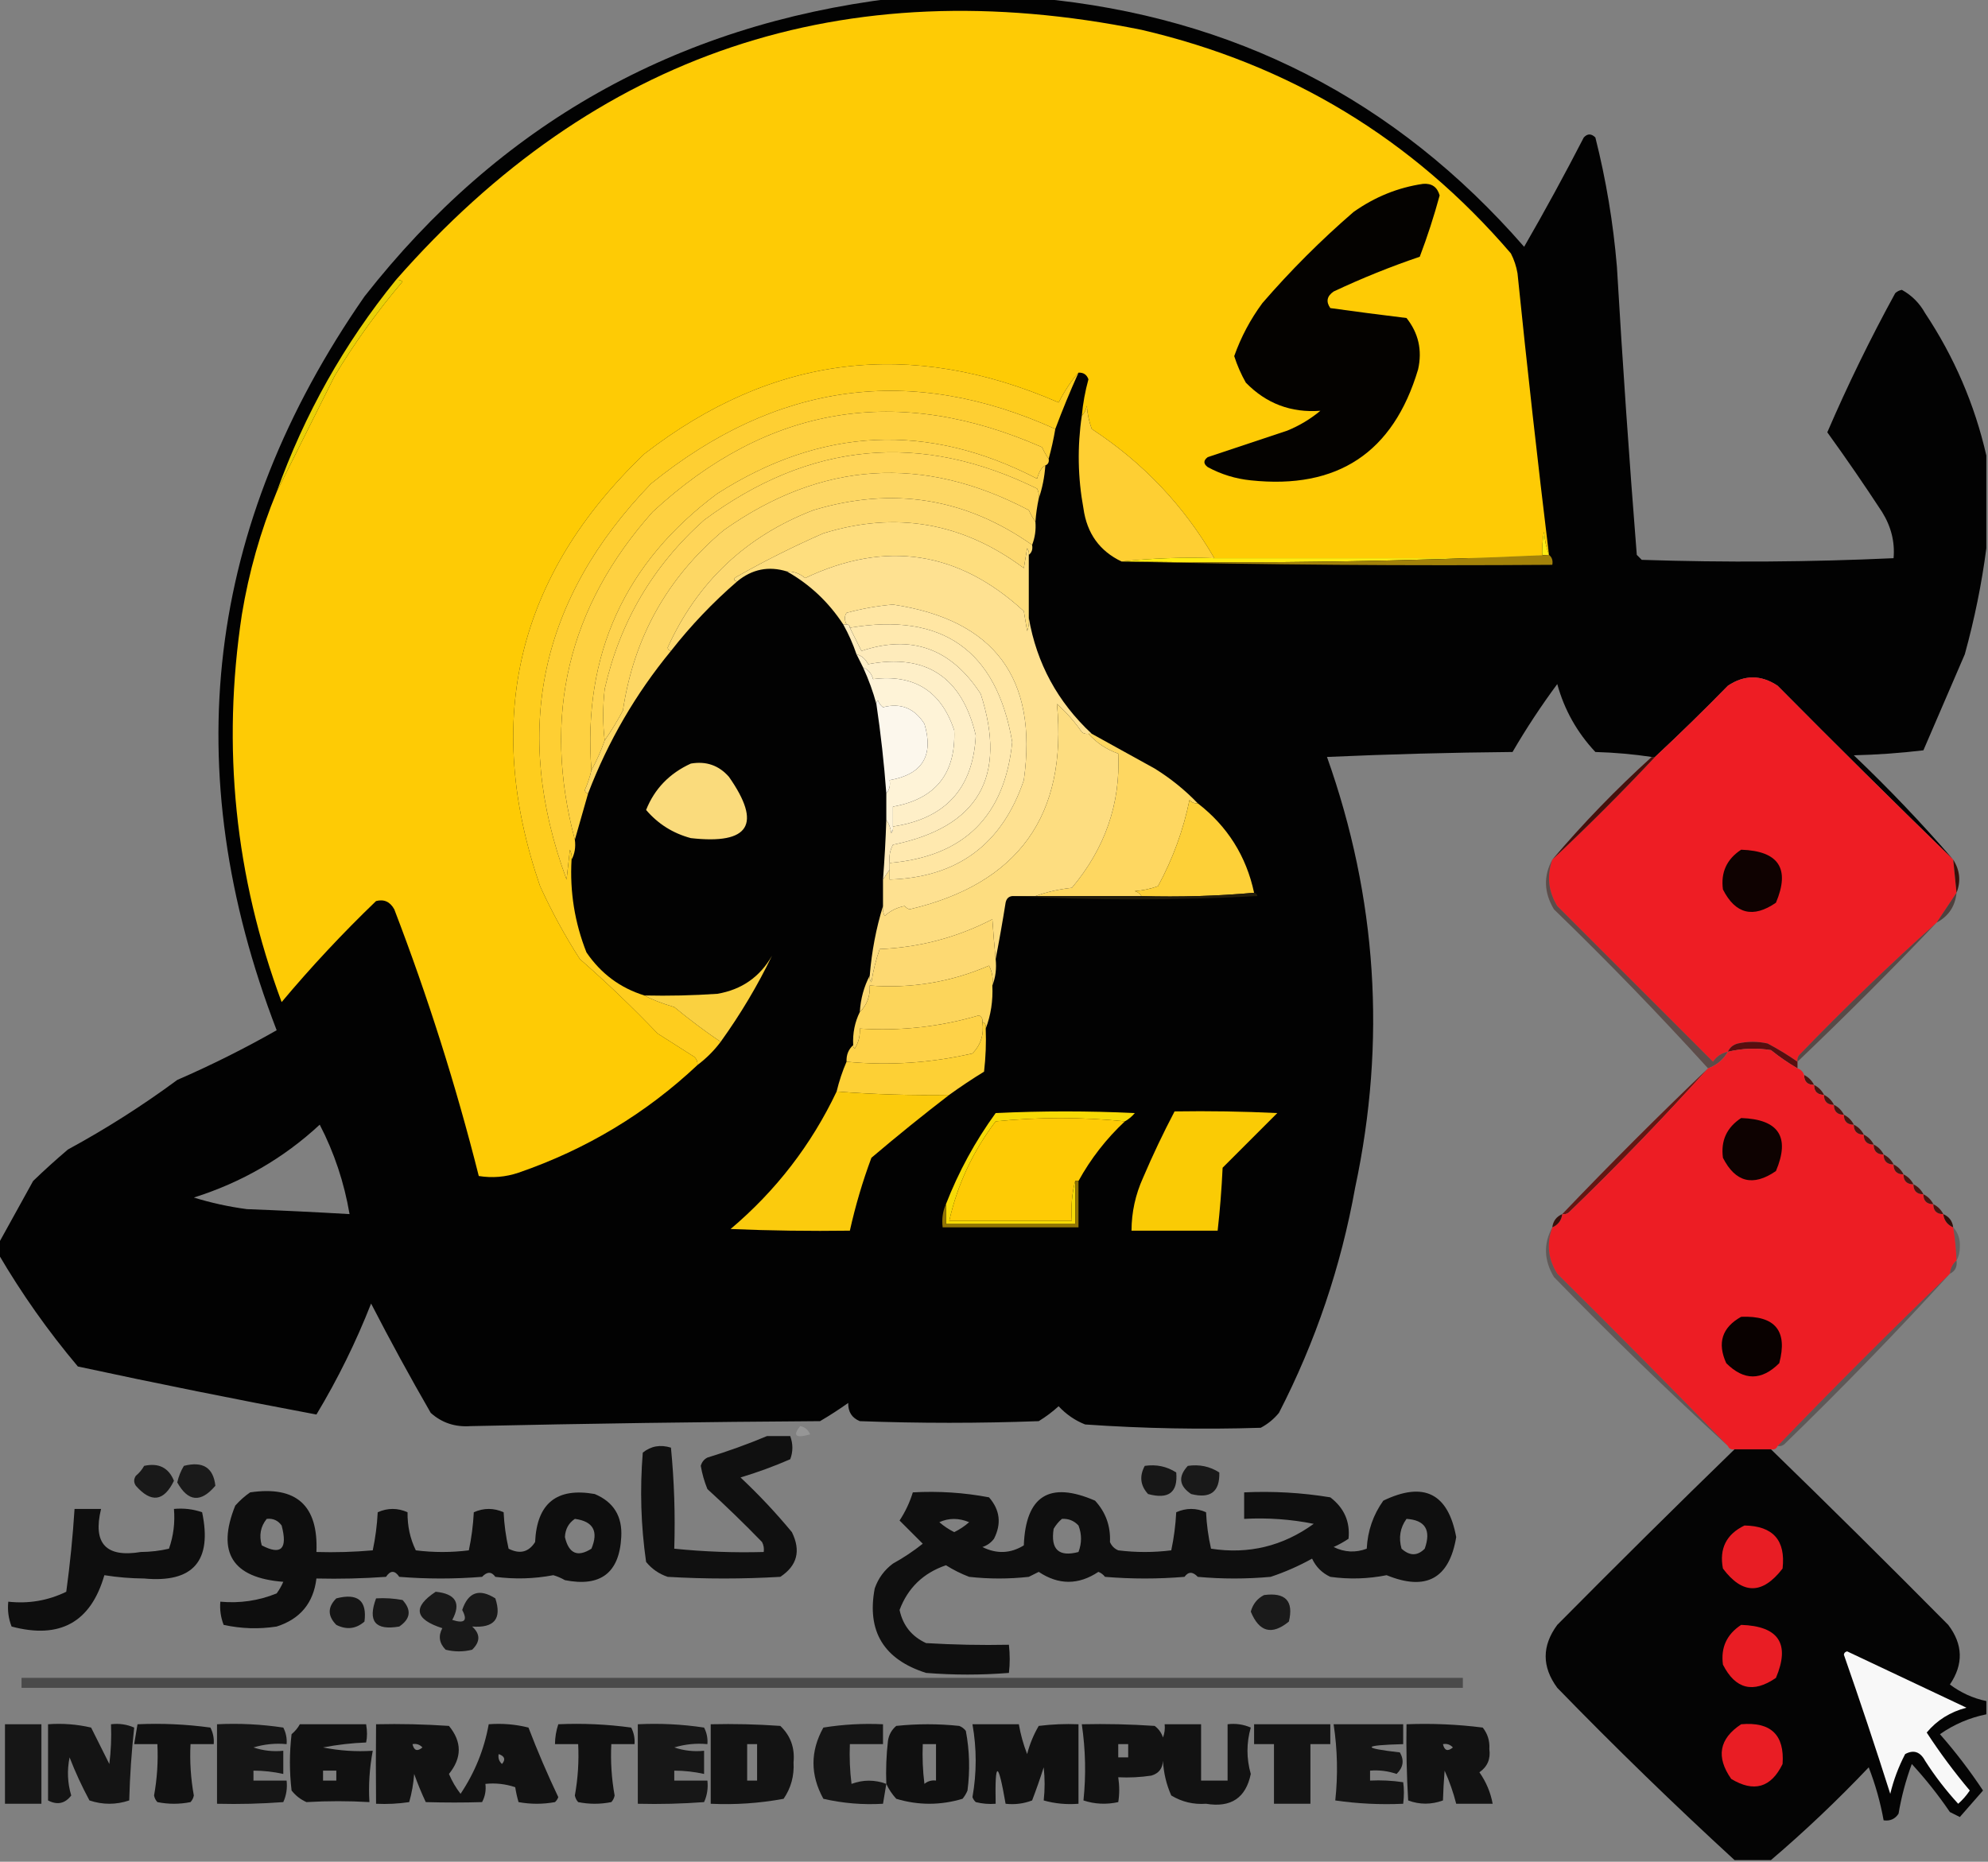 <?xml version="1.0" encoding="UTF-8"?>
<!DOCTYPE svg PUBLIC "-//W3C//DTD SVG 1.1//EN" "http://www.w3.org/Graphics/SVG/1.1/DTD/svg11.dtd">
<svg xmlns="http://www.w3.org/2000/svg" version="1.1" width="600px" height="562px" style="shape-rendering:geometricPrecision; text-rendering:geometricPrecision; image-rendering:optimizeQuality; fill-rule:evenodd; clip-rule:evenodd" xmlns:xlink="http://www.w3.org/1999/xlink">
<rect width="100%" height="100%" fill="#808080" stroke="none"/>
<g><path style="opacity:0.985" fill="#010000" d="M 269.5,-0.5 C 284.167,-0.5 298.833,-0.5 313.5,-0.5C 372.422,5.043 421.255,30.043 460,74.5C 466.254,63.66 472.254,52.66 478,41.5C 479.113,40.289 480.28,40.289 481.5,41.5C 484.723,54.269 486.89,67.269 488,80.5C 489.698,109.516 491.698,138.516 494,167.5C 494.5,168 495,168.5 495.5,169C 520.84,169.833 546.173,169.666 571.5,168.5C 571.932,163.592 570.765,158.926 568,154.5C 562.66,146.338 557.16,138.338 551.5,130.5C 557.685,116.159 564.518,102.159 572,88.5C 572.561,87.978 573.228,87.645 574,87.5C 576.987,89.154 579.321,91.487 581,94.5C 589.803,107.756 595.97,122.09 599.5,137.5C 599.5,146.833 599.5,156.167 599.5,165.5C 598.103,176.186 595.936,186.853 593,197.5C 588.833,207.167 584.667,216.833 580.5,226.5C 573.524,227.331 566.524,227.831 559.5,228C 570.091,238.087 580.091,248.587 589.5,259.5C 571.701,242.202 554.035,224.702 536.5,207C 531.5,203.667 526.5,203.667 521.5,207C 514.298,214.369 506.965,221.536 499.5,228.5C 499.167,228.5 498.833,228.5 498.5,228.5C 493.015,227.673 487.348,227.173 481.5,227C 475.966,221.096 472.132,214.263 470,206.5C 465.127,213.076 460.627,219.91 456.5,227C 437.824,227.167 419.158,227.667 400.5,228.5C 415.597,271.008 418.431,314.341 409,358.5C 404.718,382.347 397.051,405.014 386,426.5C 384.457,428.378 382.624,429.878 380.5,431C 362.82,431.562 345.154,431.229 327.5,430C 324.442,428.782 321.776,426.949 319.5,424.5C 317.641,426.192 315.641,427.692 313.5,429C 295.5,429.667 277.5,429.667 259.5,429C 257.113,428.024 255.946,426.191 256,423.5C 253.252,425.458 250.418,427.291 247.5,429C 212.327,429.225 177.16,429.725 142,430.5C 137.339,430.833 133.339,429.5 130,426.5C 123.746,415.66 117.746,404.66 112,393.5C 107.428,405.144 101.928,416.311 95.5,427C 71.492,422.498 47.492,417.665 23.5,412.5C 14.494,401.801 6.494,390.468 -0.5,378.5C -0.5,377.5 -0.5,376.5 -0.5,375.5C 2.972,369.229 6.472,362.895 10,356.5C 13.405,353.216 16.905,350.05 20.5,347C 32.008,340.749 43.008,333.749 53.5,326C 63.837,321.498 73.838,316.498 83.5,311C 53.234,232.386 62.067,158.553 110,89.5C 150.682,37.571 203.849,7.571 269.5,-0.5 Z M 96.5,339.5 C 100.872,347.949 103.872,356.949 105.5,366.5C 95.177,365.899 84.844,365.399 74.5,365C 69.059,364.279 63.726,363.112 58.5,361.5C 72.952,356.938 85.618,349.604 96.5,339.5 Z"/></g>
<g><path style="opacity:1" fill="#fecb05" d="M 467.5,167.5 C 466.686,165.369 466.186,163.036 466,160.5C 465.503,163.146 465.336,165.813 465.5,168.5C 432.5,168.5 399.5,168.5 366.5,168.5C 357.283,152.614 344.949,139.614 329.5,129.5C 328.686,127.234 328.186,124.9 328,122.5C 327.768,123.737 327.268,124.737 326.5,125.5C 326.844,121.772 327.51,118.105 328.5,114.5C 327.995,113.081 326.995,112.415 325.5,112.5C 323.449,114.768 321.449,117.768 319.5,121.5C 274.703,102.014 233.036,107.18 194.5,137C 156.166,173.649 145.666,217.149 163,267.5C 166.492,275.153 170.492,282.487 175,289.5C 183.084,296.58 190.917,304.08 198.5,312C 202.167,314.333 205.833,316.667 209.5,319C 210.252,319.671 210.586,320.504 210.5,321.5C 194.956,336.118 176.956,346.952 156.5,354C 152.572,355.325 148.572,355.658 144.5,355C 137.622,327.697 129.122,300.864 119,274.5C 117.737,272.203 115.903,271.37 113.5,272C 103.42,281.69 93.92,291.857 85,302.5C 70.909,264.596 66.909,225.596 73,185.5C 75.124,172.656 78.624,160.323 83.5,148.5C 89.237,137.026 95.07,125.359 101,113.5C 107.058,103.442 113.892,93.942 121.5,85C 120.906,84.536 120.239,84.369 119.5,84.5C 179.562,15.978 254.562,-9.188 344.5,9C 389.139,19.392 426.306,41.892 456,76.5C 456.973,78.392 457.64,80.392 458,82.5C 460.892,110.879 464.059,139.213 467.5,167.5 Z"/></g>
<g><path style="opacity:1" fill="#040200" d="M 429.5,55.5 C 432.127,55.293 433.793,56.46 434.5,59C 432.8,65.265 430.8,71.432 428.5,77.5C 419.643,80.508 410.976,84.008 402.5,88C 400.473,89.396 400.14,91.062 401.5,93C 409.157,94.066 416.824,95.066 424.5,96C 428.123,100.561 429.29,105.728 428,111.5C 420.528,136.621 403.694,147.788 377.5,145C 372.904,144.536 368.571,143.203 364.5,141C 363.167,140 363.167,139 364.5,138C 372.5,135.333 380.5,132.667 388.5,130C 392.165,128.503 395.498,126.503 398.5,124C 389.655,124.658 382.155,121.825 376,115.5C 374.556,112.945 373.389,110.279 372.5,107.5C 374.552,101.728 377.386,96.394 381,91.5C 389.5,81.667 398.667,72.5 408.5,64C 414.94,59.436 421.94,56.602 429.5,55.5 Z"/></g>
<g><path style="opacity:1" fill="#fecd1e" d="M 325.5,112.5 C 322.952,118.162 320.618,123.829 318.5,129.5C 275.011,109.834 234.345,115.334 196.5,146C 162.911,180.767 154.411,220.6 171,265.5C 171.333,262.5 171.667,259.5 172,256.5C 172.483,257.448 172.649,258.448 172.5,259.5C 171.947,269.182 173.447,278.515 177,287.5C 181.38,293.925 187.213,298.259 194.5,300.5C 196.77,301.739 199.77,302.905 203.5,304C 208.056,307.764 212.723,311.264 217.5,314.5C 215.5,317.167 213.167,319.5 210.5,321.5C 210.586,320.504 210.252,319.671 209.5,319C 205.833,316.667 202.167,314.333 198.5,312C 190.917,304.08 183.084,296.58 175,289.5C 170.492,282.487 166.492,275.153 163,267.5C 145.666,217.149 156.166,173.649 194.5,137C 233.036,107.18 274.703,102.014 319.5,121.5C 321.449,117.768 323.449,114.768 325.5,112.5 Z"/></g>
<g><path style="opacity:1" fill="#fecf33" d="M 318.5,129.5 C 317.99,132.539 317.323,135.539 316.5,138.5C 315.751,137.469 315.085,136.302 314.5,135C 270.953,115.853 231.787,122.353 197,154.5C 171.427,183.18 163.594,216.18 173.5,253.5C 173.795,255.735 173.461,257.735 172.5,259.5C 172.649,258.448 172.483,257.448 172,256.5C 171.667,259.5 171.333,262.5 171,265.5C 154.411,220.6 162.911,180.767 196.5,146C 234.345,115.334 275.011,109.834 318.5,129.5 Z"/></g>
<g><path style="opacity:1" fill="#fed141" d="M 316.5,138.5 C 316.672,139.492 316.338,140.158 315.5,140.5C 314.459,140.96 313.625,142.293 313,144.5C 280.065,127.427 247.899,128.927 216.5,149C 188.513,169.811 175.846,197.645 178.5,232.5C 178.039,234.55 177.372,236.55 176.5,238.5C 176.624,239.107 176.957,239.44 177.5,239.5C 176.144,244.271 174.811,248.937 173.5,253.5C 163.594,216.18 171.427,183.18 197,154.5C 231.787,122.353 270.953,115.853 314.5,135C 315.085,136.302 315.751,137.469 316.5,138.5 Z"/></g>
<g><path style="opacity:1" fill="#fed34e" d="M 315.5,140.5 C 315.247,144.04 314.581,147.373 313.5,150.5C 313.649,149.448 313.483,148.448 313,147.5C 277.822,130.202 244.322,133.369 212.5,157C 197.072,170.772 187.072,187.772 182.5,208C 181.905,213.415 181.905,218.582 182.5,223.5C 181.403,226.686 180.07,229.686 178.5,232.5C 175.846,197.645 188.513,169.811 216.5,149C 247.899,128.927 280.065,127.427 313,144.5C 313.625,142.293 314.459,140.96 315.5,140.5 Z"/></g>
<g><path style="opacity:1" fill="#ead106" d="M 119.5,84.5 C 120.239,84.369 120.906,84.536 121.5,85C 113.892,93.942 107.058,103.442 101,113.5C 95.07,125.359 89.237,137.026 83.5,148.5C 91.895,125.034 103.895,103.701 119.5,84.5 Z"/></g>
<g><path style="opacity:1" fill="#ffd558" d="M 313.5,150.5 C 313.007,152.806 312.674,155.139 312.5,157.5C 311.751,156.469 311.085,155.302 310.5,154C 278.585,137.216 247.918,139.216 218.5,160C 201.453,174.256 191.286,192.423 188,214.5C 186.303,217.672 184.47,220.672 182.5,223.5C 181.905,218.582 181.905,213.415 182.5,208C 187.072,187.772 197.072,170.772 212.5,157C 244.322,133.369 277.822,130.202 313,147.5C 313.483,148.448 313.649,149.448 313.5,150.5 Z"/></g>
<g><path style="opacity:1" fill="#fecf33" d="M 366.5,168.5 C 356.985,168.173 347.652,168.506 338.5,169.5C 331.888,166.357 328.054,161.024 327,153.5C 325.285,144.182 325.118,134.849 326.5,125.5C 327.268,124.737 327.768,123.737 328,122.5C 328.186,124.9 328.686,127.234 329.5,129.5C 344.949,139.614 357.283,152.614 366.5,168.5 Z"/></g>
<g><path style="opacity:1" fill="#fdd764" d="M 312.5,157.5 C 312.702,159.95 312.369,162.283 311.5,164.5C 291.375,150.313 269.375,146.813 245.5,154C 225.153,161.848 210.486,175.682 201.5,195.5C 201.624,196.107 201.957,196.44 202.5,196.5C 191.868,209.423 183.534,223.756 177.5,239.5C 176.957,239.44 176.624,239.107 176.5,238.5C 177.372,236.55 178.039,234.55 178.5,232.5C 180.07,229.686 181.403,226.686 182.5,223.5C 184.47,220.672 186.303,217.672 188,214.5C 191.286,192.423 201.453,174.256 218.5,160C 247.918,139.216 278.585,137.216 310.5,154C 311.085,155.302 311.751,156.469 312.5,157.5 Z"/></g>
<g><path style="opacity:1" fill="#fdd96f" d="M 311.5,164.5 C 311.737,165.791 311.404,166.791 310.5,167.5C 310.631,166.761 310.464,166.094 310,165.5C 309.667,167.5 309.333,169.5 309,171.5C 290.529,157.725 270.363,154.225 248.5,161C 239.608,164.894 230.941,169.228 222.5,174C 221.262,174.69 221.262,175.19 222.5,175.5C 215.159,181.842 208.492,188.842 202.5,196.5C 201.957,196.44 201.624,196.107 201.5,195.5C 210.486,175.682 225.153,161.848 245.5,154C 269.375,146.813 291.375,150.313 311.5,164.5 Z"/></g>
<g><path style="opacity:1" fill="#fede7e" d="M 310.5,167.5 C 310.5,173.833 310.5,180.167 310.5,186.5C 310.657,187.873 310.49,189.207 310,190.5C 309.667,188.5 309.333,186.5 309,184.5C 289.262,166.322 267.262,162.988 243,174.5C 241.416,173.139 239.582,172.472 237.5,172.5C 231.986,170.803 226.986,171.803 222.5,175.5C 221.262,175.19 221.262,174.69 222.5,174C 230.941,169.228 239.608,164.894 248.5,161C 270.363,154.225 290.529,157.725 309,171.5C 309.333,169.5 309.667,167.5 310,165.5C 310.464,166.094 310.631,166.761 310.5,167.5 Z"/></g>
<g><path style="opacity:1" fill="#ffec12" d="M 467.5,167.5 C 424.846,169.495 381.846,170.161 338.5,169.5C 347.652,168.506 356.985,168.173 366.5,168.5C 399.5,168.5 432.5,168.5 465.5,168.5C 465.336,165.813 465.503,163.146 466,160.5C 466.186,163.036 466.686,165.369 467.5,167.5 Z"/></g>
<g><path style="opacity:1" fill="#a3820a" d="M 467.5,167.5 C 468.404,168.209 468.737,169.209 468.5,170.5C 424.997,170.832 381.663,170.499 338.5,169.5C 381.846,170.161 424.846,169.495 467.5,167.5 Z"/></g>
<g><path style="opacity:1" fill="#fee191" d="M 310.5,186.5 C 312.874,200.243 319.207,211.91 329.5,221.5C 329.167,221.5 328.833,221.5 328.5,221.5C 327.761,221.631 327.094,221.464 326.5,221C 324.353,217.885 321.853,215.052 319,212.5C 322.206,246.126 307.373,266.792 274.5,274.5C 273.914,274.291 273.414,273.957 273,273.5C 270.688,273.955 268.688,274.955 267,276.5C 266.517,275.552 266.351,274.552 266.5,273.5C 266.5,270.833 266.5,268.167 266.5,265.5C 267.167,264.5 267.833,263.5 268.5,262.5C 268.5,263.5 268.5,264.5 268.5,265.5C 288.948,264.885 302.448,254.885 309,235.5C 313.306,204.77 300.139,187.103 269.5,182.5C 264.749,182.916 260.083,183.75 255.5,185C 254.829,185.986 254.829,187.153 255.5,188.5C 255.167,188.5 254.833,188.5 254.5,188.5C 250.093,181.757 244.426,176.424 237.5,172.5C 239.582,172.472 241.416,173.139 243,174.5C 267.262,162.988 289.262,166.322 309,184.5C 309.333,186.5 309.667,188.5 310,190.5C 310.49,189.207 310.657,187.873 310.5,186.5 Z"/></g>
<g><path style="opacity:1" fill="#ffe6a3" d="M 268.5,262.5 C 268.5,261.833 268.5,261.167 268.5,260.5C 290.908,258.592 303.241,246.426 305.5,224C 300.749,196.276 284.415,184.776 256.5,189.5C 256.5,188.833 256.167,188.5 255.5,188.5C 254.829,187.153 254.829,185.986 255.5,185C 260.083,183.75 264.749,182.916 269.5,182.5C 300.139,187.103 313.306,204.77 309,235.5C 302.448,254.885 288.948,264.885 268.5,265.5C 268.5,264.5 268.5,263.5 268.5,262.5 Z"/></g>
<g><path style="opacity:1" fill="#ffe9af" d="M 268.5,260.5 C 268.261,258.533 268.594,256.699 269.5,255C 295.221,249.73 304.054,234.563 296,209.5C 287.11,195.764 275.11,191.43 260,196.5C 258.82,194.14 257.653,191.807 256.5,189.5C 284.415,184.776 300.749,196.276 305.5,224C 303.241,246.426 290.908,258.592 268.5,260.5 Z"/></g>
<g><path style="opacity:1" fill="#feebbb" d="M 254.5,188.5 C 254.833,188.5 255.167,188.5 255.5,188.5C 256.167,188.5 256.5,188.833 256.5,189.5C 257.653,191.807 258.82,194.14 260,196.5C 275.11,191.43 287.11,195.764 296,209.5C 304.054,234.563 295.221,249.73 269.5,255C 268.594,256.699 268.261,258.533 268.5,260.5C 268.5,261.167 268.5,261.833 268.5,262.5C 267.833,263.5 267.167,264.5 266.5,265.5C 266.966,259.509 267.299,253.509 267.5,247.5C 268.29,248.609 268.79,249.942 269,251.5C 269.464,250.906 269.631,250.239 269.5,249.5C 285.36,247.141 293.693,237.975 294.5,222C 290.359,204.364 279.526,197.197 262,200.5C 261.241,198.937 260.074,197.937 258.5,197.5C 257.441,194.382 256.108,191.382 254.5,188.5 Z"/></g>
<g><path style="opacity:1" fill="#feefc8" d="M 258.5,197.5 C 260.074,197.937 261.241,198.937 262,200.5C 279.526,197.197 290.359,204.364 294.5,222C 293.693,237.975 285.36,247.141 269.5,249.5C 269.5,247.5 269.5,245.5 269.5,243.5C 282.315,241.212 288.482,233.545 288,220.5C 284.097,208.63 275.93,203.464 263.5,205C 263.026,203.271 262.026,202.105 260.5,201.5C 259.833,200.167 259.167,198.833 258.5,197.5 Z"/></g>
<g><path style="opacity:1" fill="#ee1d24" d="M 589.5,259.5 C 589.833,262.833 590.167,266.167 590.5,269.5C 588.507,272.495 586.507,275.495 584.5,278.5C 570.252,291.245 556.419,304.578 543,318.5C 542.536,319.094 542.369,319.761 542.5,320.5C 539.667,318.522 536.667,316.689 533.5,315C 530.5,314.333 527.5,314.333 524.5,315C 523.058,315.377 522.058,316.21 521.5,317.5C 519.629,317.859 518.129,318.859 517,320.5C 501.333,304.833 485.667,289.167 470,273.5C 467.297,269.077 466.797,264.411 468.5,259.5C 479.167,249.5 489.5,239.167 499.5,228.5C 506.965,221.536 514.298,214.369 521.5,207C 526.5,203.667 531.5,203.667 536.5,207C 554.035,224.702 571.701,242.202 589.5,259.5 Z"/></g>
<g><path style="opacity:1" fill="#fef3d7" d="M 260.5,201.5 C 262.026,202.105 263.026,203.271 263.5,205C 275.93,203.464 284.097,208.63 288,220.5C 288.482,233.545 282.315,241.212 269.5,243.5C 269.5,245.5 269.5,247.5 269.5,249.5C 269.631,250.239 269.464,250.906 269,251.5C 268.79,249.942 268.29,248.609 267.5,247.5C 267.5,244.833 267.5,242.167 267.5,239.5C 268.434,238.432 268.768,237.099 268.5,235.5C 278.369,233.793 281.869,228.126 279,218.5C 275.992,213.778 271.826,212.111 266.5,213.5C 265.808,212.975 265.308,212.308 265,211.5C 264.601,211.728 264.435,212.062 264.5,212.5C 263.504,208.816 262.171,205.149 260.5,201.5 Z"/></g>
<g><path style="opacity:1" fill="#fcf7ec" d="M 267.5,239.5 C 266.829,230.457 265.829,221.457 264.5,212.5C 264.435,212.062 264.601,211.728 265,211.5C 265.308,212.308 265.808,212.975 266.5,213.5C 271.826,212.111 275.992,213.778 279,218.5C 281.869,228.126 278.369,233.793 268.5,235.5C 268.768,237.099 268.434,238.432 267.5,239.5 Z"/></g>
<g><path style="opacity:1" fill="#fadb7c" d="M 208.5,230.5 C 213.126,229.7 216.96,231.034 220,234.5C 230.037,248.833 226.204,255 208.5,253C 203.105,251.554 198.605,248.721 195,244.5C 197.54,238.124 202.04,233.457 208.5,230.5 Z"/></g>
<g><path style="opacity:1" fill="#fed761" d="M 328.5,221.5 C 328.833,221.5 329.167,221.5 329.5,221.5C 335.806,224.988 342.14,228.488 348.5,232C 353.311,234.985 357.644,238.485 361.5,242.5C 360.504,242.586 359.671,242.252 359,241.5C 357.119,250.643 353.953,259.31 349.5,267.5C 347.234,268.314 344.9,268.814 342.5,269C 343.416,269.278 344.082,269.778 344.5,270.5C 333.833,270.5 323.167,270.5 312.5,270.5C 315.942,269.252 319.608,268.419 323.5,268C 333.536,256.051 338.203,242.551 337.5,227.5C 333.917,226.22 330.917,224.22 328.5,221.5 Z"/></g>
<g><path style="opacity:1" fill="#45100c" d="M 498.5,228.5 C 498.833,228.5 499.167,228.5 499.5,228.5C 489.5,239.167 479.167,249.5 468.5,259.5C 477.779,248.553 487.779,238.22 498.5,228.5 Z"/></g>
<g><path style="opacity:1" fill="#fdd038" d="M 361.5,242.5 C 370.463,249.428 376.13,258.428 378.5,269.5C 367.346,270.495 356.012,270.828 344.5,270.5C 344.082,269.778 343.416,269.278 342.5,269C 344.9,268.814 347.234,268.314 349.5,267.5C 353.953,259.31 357.119,250.643 359,241.5C 359.671,242.252 360.504,242.586 361.5,242.5 Z"/></g>
<g><path style="opacity:1" fill="#0f0201" d="M 525.5,256.5 C 536.847,256.88 540.347,262.213 536,272.5C 529.101,277.255 523.768,275.922 520,268.5C 519.312,263.352 521.145,259.352 525.5,256.5 Z"/></g>
<g><path style="opacity:1" fill="#38110b" d="M 589.5,259.5 C 591.531,262.708 591.865,266.041 590.5,269.5C 590.167,266.167 589.833,262.833 589.5,259.5 Z"/></g>
<g><path style="opacity:1" fill="#fddd80" d="M 328.5,221.5 C 330.917,224.22 333.917,226.22 337.5,227.5C 338.203,242.551 333.536,256.051 323.5,268C 319.608,268.419 315.942,269.252 312.5,270.5C 310.167,270.5 307.833,270.5 305.5,270.5C 304.414,270.62 303.747,271.287 303.5,272.5C 302.588,278.226 301.588,283.893 300.5,289.5C 300.115,285.627 299.782,281.627 299.5,277.5C 288.839,282.999 277.506,285.999 265.5,286.5C 264.355,289.748 263.521,293.081 263,296.5C 262.536,295.906 262.369,295.239 262.5,294.5C 263.087,287.235 264.421,280.235 266.5,273.5C 266.351,274.552 266.517,275.552 267,276.5C 268.688,274.955 270.688,273.955 273,273.5C 273.414,273.957 273.914,274.291 274.5,274.5C 307.373,266.792 322.206,246.126 319,212.5C 321.853,215.052 324.353,217.885 326.5,221C 327.094,221.464 327.761,221.631 328.5,221.5 Z"/></g>
<g><path style="opacity:1" fill="#221c0c" d="M 378.5,269.5 C 379.043,269.56 379.376,269.893 379.5,270.5C 354.67,271.829 330.003,271.829 305.5,270.5C 307.833,270.5 310.167,270.5 312.5,270.5C 323.167,270.5 333.833,270.5 344.5,270.5C 356.012,270.828 367.346,270.495 378.5,269.5 Z"/></g>
<g><path style="opacity:0.459" fill="#35100a" d="M 468.5,259.5 C 466.797,264.411 467.297,269.077 470,273.5C 485.667,289.167 501.333,304.833 517,320.5C 518.129,318.859 519.629,317.859 521.5,317.5C 520.109,319.89 518.109,321.557 515.5,322.5C 500.588,306.085 485.088,290.085 469,274.5C 465.965,269.446 465.798,264.446 468.5,259.5 Z"/></g>
<g><path style="opacity:0.533" fill="#230b05" d="M 590.5,269.5 C 590.103,273.565 588.103,276.565 584.5,278.5C 586.507,275.495 588.507,272.495 590.5,269.5 Z"/></g>
<g><path style="opacity:1" fill="#fdd972" d="M 300.5,289.5 C 300.806,292.385 300.473,295.052 299.5,297.5C 299.799,295.396 299.466,293.396 298.5,291.5C 287.011,296.464 275.011,298.464 262.5,297.5C 262.655,300.716 261.655,303.383 259.5,305.5C 259.742,301.521 260.742,297.854 262.5,294.5C 262.369,295.239 262.536,295.906 263,296.5C 263.521,293.081 264.355,289.748 265.5,286.5C 277.506,285.999 288.839,282.999 299.5,277.5C 299.782,281.627 300.115,285.627 300.5,289.5 Z"/></g>
<g><path style="opacity:0.459" fill="#280d06" d="M 584.5,278.5 C 570.833,292.833 556.833,306.833 542.5,320.5C 542.369,319.761 542.536,319.094 543,318.5C 556.419,304.578 570.252,291.245 584.5,278.5 Z"/></g>
<g><path style="opacity:1" fill="#fad140" d="M 217.5,314.5 C 212.723,311.264 208.056,307.764 203.5,304C 199.77,302.905 196.77,301.739 194.5,300.5C 201.841,300.666 209.174,300.5 216.5,300C 223.842,298.751 229.342,294.917 233,288.5C 228.653,297.506 223.486,306.173 217.5,314.5 Z"/></g>
<g><path style="opacity:1" fill="#fcd55b" d="M 299.5,297.5 C 299.72,302.1 299.054,306.433 297.5,310.5C 297.672,309.508 297.338,308.842 296.5,308.5C 296.631,307.624 296.298,306.957 295.5,306.5C 283.771,309.955 271.771,311.289 259.5,310.5C 259.628,312.655 259.128,314.655 258,316.5C 257.601,316.272 257.435,315.938 257.5,315.5C 257.322,311.878 257.989,308.544 259.5,305.5C 261.655,303.383 262.655,300.716 262.5,297.5C 275.011,298.464 287.011,296.464 298.5,291.5C 299.466,293.396 299.799,295.396 299.5,297.5 Z"/></g>
<g><path style="opacity:1" fill="#fed248" d="M 296.5,308.5 C 297.027,312.244 296.027,315.411 293.5,318C 280.943,320.89 268.277,321.723 255.5,320.5C 255.402,318.447 256.069,316.78 257.5,315.5C 257.435,315.938 257.601,316.272 258,316.5C 259.128,314.655 259.628,312.655 259.5,310.5C 271.771,311.289 283.771,309.955 295.5,306.5C 296.298,306.957 296.631,307.624 296.5,308.5 Z"/></g>
<g><path style="opacity:1" fill="#580e0f" d="M 542.5,320.5 C 542.5,321.167 542.5,321.833 542.5,322.5C 539.714,320.887 537.047,319.054 534.5,317C 530.113,316.294 525.78,316.46 521.5,317.5C 522.058,316.21 523.058,315.377 524.5,315C 527.5,314.333 530.5,314.333 533.5,315C 536.667,316.689 539.667,318.522 542.5,320.5 Z"/></g>
<g><path style="opacity:1" fill="#fdd035" d="M 296.5,308.5 C 297.338,308.842 297.672,309.508 297.5,310.5C 297.666,314.846 297.499,319.179 297,323.5C 293.385,325.72 289.885,328.053 286.5,330.5C 275.329,330.709 263.996,330.375 252.5,329.5C 253.265,326.33 254.265,323.33 255.5,320.5C 268.277,321.723 280.943,320.89 293.5,318C 296.027,315.411 297.027,312.244 296.5,308.5 Z"/></g>
<g><path style="opacity:1" fill="#641713" d="M 515.5,322.5 C 502.088,337.414 488.088,351.914 473.5,366C 472.906,366.464 472.239,366.631 471.5,366.5C 485.833,351.5 500.5,336.833 515.5,322.5 Z"/></g>
<g><path style="opacity:1" fill="#4c140f" d="M 544.5,324.5 C 545.833,325.167 546.833,326.167 547.5,327.5C 545.5,327.5 544.5,326.5 544.5,324.5 Z"/></g>
<g><path style="opacity:1" fill="#4c140f" d="M 547.5,327.5 C 548.833,328.167 549.833,329.167 550.5,330.5C 548.5,330.5 547.5,329.5 547.5,327.5 Z"/></g>
<g><path style="opacity:1" fill="#ed1d24" d="M 542.5,322.5 C 543.5,322.833 544.167,323.5 544.5,324.5C 544.5,326.5 545.5,327.5 547.5,327.5C 547.5,329.5 548.5,330.5 550.5,330.5C 550.5,332.5 551.5,333.5 553.5,333.5C 553.5,335.5 554.5,336.5 556.5,336.5C 556.5,338.5 557.5,339.5 559.5,339.5C 559.5,341.5 560.5,342.5 562.5,342.5C 562.5,344.5 563.5,345.5 565.5,345.5C 565.5,347.5 566.5,348.5 568.5,348.5C 568.5,350.5 569.5,351.5 571.5,351.5C 571.5,353.5 572.5,354.5 574.5,354.5C 574.5,356.5 575.5,357.5 577.5,357.5C 577.5,359.5 578.5,360.5 580.5,360.5C 580.5,362.5 581.5,363.5 583.5,363.5C 583.5,365.5 584.5,366.5 586.5,366.5C 586.738,368.404 587.738,369.738 589.5,370.5C 590.051,373.807 590.384,377.14 590.5,380.5C 589.326,381.514 588.66,382.847 588.5,384.5C 570.833,401.5 553.5,418.833 536.5,436.5C 536.158,437.338 535.492,437.672 534.5,437.5C 530.833,437.5 527.167,437.5 523.5,437.5C 522.508,437.672 521.842,437.338 521.5,436.5C 504.535,419.035 487.368,401.701 470,384.5C 467.21,380.092 466.71,375.425 468.5,370.5C 470.262,369.738 471.262,368.404 471.5,366.5C 472.239,366.631 472.906,366.464 473.5,366C 488.088,351.914 502.088,337.414 515.5,322.5C 518.109,321.557 520.109,319.89 521.5,317.5C 525.78,316.46 530.113,316.294 534.5,317C 537.047,319.054 539.714,320.887 542.5,322.5 Z"/></g>
<g><path style="opacity:1" fill="#4c1410" d="M 550.5,330.5 C 551.833,331.167 552.833,332.167 553.5,333.5C 551.5,333.5 550.5,332.5 550.5,330.5 Z"/></g>
<g><path style="opacity:1" fill="#4c1410" d="M 553.5,333.5 C 554.833,334.167 555.833,335.167 556.5,336.5C 554.5,336.5 553.5,335.5 553.5,333.5 Z"/></g>
<g><path style="opacity:1" fill="#f7da05" d="M 339.5,338.5 C 326.562,337.187 313.562,337.187 300.5,338.5C 293.66,347.512 288.993,357.512 286.5,368.5C 298.833,368.5 311.167,368.5 323.5,368.5C 323.183,364.298 323.517,360.298 324.5,356.5C 324.5,360.833 324.5,365.167 324.5,369.5C 311.5,369.5 298.5,369.5 285.5,369.5C 285.5,367.5 285.5,365.5 285.5,363.5C 289.332,353.667 294.332,344.5 300.5,336C 314.5,335.333 328.5,335.333 342.5,336C 341.627,337.045 340.627,337.878 339.5,338.5 Z"/></g>
<g><path style="opacity:1" fill="#fecb05" d="M 339.5,338.5 C 333.867,343.776 329.2,349.776 325.5,356.5C 325.167,356.5 324.833,356.5 324.5,356.5C 323.517,360.298 323.183,364.298 323.5,368.5C 311.167,368.5 298.833,368.5 286.5,368.5C 288.993,357.512 293.66,347.512 300.5,338.5C 313.562,337.187 326.562,337.187 339.5,338.5 Z"/></g>
<g><path style="opacity:1" fill="#facb05" d="M 354.5,335.5 C 364.839,335.334 375.172,335.5 385.5,336C 380,341.5 374.5,347 369,352.5C 368.707,358.867 368.207,365.2 367.5,371.5C 358.833,371.5 350.167,371.5 341.5,371.5C 341.52,365.933 342.687,360.6 345,355.5C 347.908,348.686 351.074,342.019 354.5,335.5 Z"/></g>
<g><path style="opacity:1" fill="#4c140f" d="M 556.5,336.5 C 557.833,337.167 558.833,338.167 559.5,339.5C 557.5,339.5 556.5,338.5 556.5,336.5 Z"/></g>
<g><path style="opacity:1" fill="#0e0201" d="M 525.5,337.5 C 536.847,337.88 540.347,343.213 536,353.5C 529.101,358.255 523.768,356.922 520,349.5C 519.312,344.352 521.145,340.352 525.5,337.5 Z"/></g>
<g><path style="opacity:1" fill="#fbcb0d" d="M 252.5,329.5 C 263.996,330.375 275.329,330.709 286.5,330.5C 278.541,336.62 270.708,342.954 263,349.5C 260.324,356.692 258.158,364.026 256.5,371.5C 244.495,371.667 232.495,371.5 220.5,371C 234.19,359.431 244.857,345.597 252.5,329.5 Z"/></g>
<g><path style="opacity:1" fill="#4c1410" d="M 559.5,339.5 C 560.833,340.167 561.833,341.167 562.5,342.5C 560.5,342.5 559.5,341.5 559.5,339.5 Z"/></g>
<g><path style="opacity:1" fill="#4c1410" d="M 562.5,342.5 C 563.833,343.167 564.833,344.167 565.5,345.5C 563.5,345.5 562.5,344.5 562.5,342.5 Z"/></g>
<g><path style="opacity:1" fill="#4c1410" d="M 565.5,345.5 C 566.833,346.167 567.833,347.167 568.5,348.5C 566.5,348.5 565.5,347.5 565.5,345.5 Z"/></g>
<g><path style="opacity:1" fill="#4d1410" d="M 568.5,348.5 C 569.833,349.167 570.833,350.167 571.5,351.5C 569.5,351.5 568.5,350.5 568.5,348.5 Z"/></g>
<g><path style="opacity:1" fill="#4d1410" d="M 571.5,351.5 C 572.833,352.167 573.833,353.167 574.5,354.5C 572.5,354.5 571.5,353.5 571.5,351.5 Z"/></g>
<g><path style="opacity:1" fill="#4d1410" d="M 574.5,354.5 C 575.833,355.167 576.833,356.167 577.5,357.5C 575.5,357.5 574.5,356.5 574.5,354.5 Z"/></g>
<g><path style="opacity:1" fill="#4d1410" d="M 577.5,357.5 C 578.833,358.167 579.833,359.167 580.5,360.5C 578.5,360.5 577.5,359.5 577.5,357.5 Z"/></g>
<g><path style="opacity:1" fill="#4d1410" d="M 580.5,360.5 C 581.833,361.167 582.833,362.167 583.5,363.5C 581.5,363.5 580.5,362.5 580.5,360.5 Z"/></g>
<g><path style="opacity:1" fill="#4d1410" d="M 583.5,363.5 C 584.833,364.167 585.833,365.167 586.5,366.5C 584.5,366.5 583.5,365.5 583.5,363.5 Z"/></g>
<g><path style="opacity:1" fill="#370f0a" d="M 471.5,366.5 C 471.262,368.404 470.262,369.738 468.5,370.5C 468.738,368.596 469.738,367.262 471.5,366.5 Z"/></g>
<g><path style="opacity:1" fill="#330e09" d="M 586.5,366.5 C 588.262,367.262 589.262,368.596 589.5,370.5C 587.738,369.738 586.738,368.404 586.5,366.5 Z"/></g>
<g><path style="opacity:1" fill="#927504" d="M 324.5,356.5 C 324.833,356.5 325.167,356.5 325.5,356.5C 325.5,361.167 325.5,365.833 325.5,370.5C 311.833,370.5 298.167,370.5 284.5,370.5C 284.198,367.941 284.532,365.607 285.5,363.5C 285.5,365.5 285.5,367.5 285.5,369.5C 298.5,369.5 311.5,369.5 324.5,369.5C 324.5,365.167 324.5,360.833 324.5,356.5 Z"/></g>
<g><path style="opacity:0.252" fill="#190603" d="M 589.5,370.5 C 590.972,372.117 591.639,374.117 591.5,376.5C 591.489,378.045 591.156,379.378 590.5,380.5C 590.384,377.14 590.051,373.807 589.5,370.5 Z"/></g>
<g><path style="opacity:0.327" fill="#150302" d="M 590.5,380.5 C 590.771,382.38 590.104,383.713 588.5,384.5C 588.66,382.847 589.326,381.514 590.5,380.5 Z"/></g>
<g><path style="opacity:0.327" fill="#240904" d="M 468.5,370.5 C 466.71,375.425 467.21,380.092 470,384.5C 487.368,401.701 504.535,419.035 521.5,436.5C 503.585,420.087 486.085,403.087 469,385.5C 465.965,380.446 465.798,375.446 468.5,370.5 Z"/></g>
<g><path style="opacity:1" fill="#090100" d="M 525.5,397.5 C 535.77,397.08 539.604,401.747 537,411.5C 531.667,416.833 526.333,416.833 521,411.5C 518.227,405.395 519.727,400.728 525.5,397.5 Z"/></g>
<g><path style="opacity:0.322" fill="#1a0402" d="M 588.5,384.5 C 572.421,402.082 555.754,419.248 538.5,436C 537.906,436.464 537.239,436.631 536.5,436.5C 553.5,418.833 570.833,401.5 588.5,384.5 Z"/></g>
<g><path style="opacity:0.173" fill="#fefffe" d="M 241.5,430.5 C 242.922,430.75 243.922,431.583 244.5,433C 240.141,434.228 239.141,433.395 241.5,430.5 Z"/></g>
<g><path style="opacity:0.875" fill="#000000" d="M 231.5,433.5 C 233.833,433.5 236.167,433.5 238.5,433.5C 239.363,435.895 239.363,438.229 238.5,440.5C 233.615,442.628 228.615,444.462 223.5,446C 229.033,451.198 234.2,456.698 239,462.5C 241.776,468.134 240.609,472.634 235.5,476C 224.167,476.667 212.833,476.667 201.5,476C 198.898,475.117 196.731,473.617 195,471.5C 193.427,460.559 193.094,449.559 194,438.5C 196.47,436.513 199.303,436.013 202.5,437C 203.486,447.084 203.819,457.251 203.5,467.5C 212.46,468.415 221.46,468.748 230.5,468.5C 230.649,467.448 230.483,466.448 230,465.5C 224.652,459.985 219.152,454.652 213.5,449.5C 212.582,447.242 211.915,444.909 211.5,442.5C 211.818,441.353 212.484,440.519 213.5,440C 219.713,438.099 225.713,435.932 231.5,433.5 Z"/></g>
<g><path style="opacity:0.967" fill="#010101" d="M 523.5,437.5 C 527.167,437.5 530.833,437.5 534.5,437.5C 552.028,454.524 569.862,472.19 588,490.5C 592.474,496.39 592.641,502.39 588.5,508.5C 591.812,510.99 595.478,512.657 599.5,513.5C 599.5,514.833 599.5,516.167 599.5,517.5C 594.413,518.529 589.746,520.529 585.5,523.5C 590.217,528.882 594.55,534.549 598.5,540.5C 596.138,543.192 593.804,545.859 591.5,548.5C 590.5,548 589.5,547.5 588.5,547C 585.028,541.894 581.194,537.06 577,532.5C 575.198,537.375 573.865,542.375 573,547.5C 571.951,549.107 570.451,549.773 568.5,549.5C 567.517,544.046 566.017,538.713 564,533.5C 554.574,543.431 544.74,552.764 534.5,561.5C 530.833,561.5 527.167,561.5 523.5,561.5C 505.258,544.76 487.424,527.427 470,509.5C 465.333,503.167 465.333,496.833 470,490.5C 488.138,472.19 505.972,454.524 523.5,437.5 Z"/></g>
<g><path style="opacity:0.805" fill="#000000" d="M 43.5,442.5 C 47.881,441.534 50.881,443.034 52.5,447C 49.457,453.265 45.624,453.765 41,448.5C 40.333,447.5 40.333,446.5 41,445.5C 42.045,444.627 42.878,443.627 43.5,442.5 Z"/></g>
<g><path style="opacity:0.795" fill="#000000" d="M 55.5,442.5 C 61.221,441.025 64.388,443.025 65,448.5C 60.602,453.701 56.769,453.368 53.5,447.5C 53.902,445.7 54.569,444.033 55.5,442.5 Z"/></g>
<g><path style="opacity:0.823" fill="#000000" d="M 345.5,442.5 C 349.007,441.994 352.174,442.66 355,444.5C 355.538,450.519 352.705,452.686 346.5,451C 344.162,448.458 343.828,445.625 345.5,442.5 Z"/></g>
<g><path style="opacity:0.807" fill="#000000" d="M 358.5,442.5 C 362.007,441.994 365.174,442.66 368,444.5C 368.171,450.313 365.338,452.48 359.5,451C 355.853,448.558 355.519,445.724 358.5,442.5 Z"/></g>
<g><path style="opacity:0.889" fill="#000000" d="M 75.5,450.5 C 89.444,448.444 96.11,454.444 95.5,468.5C 101.176,468.666 106.843,468.499 112.5,468C 113.297,464.255 113.797,460.421 114,456.5C 117,455.167 120,455.167 123,456.5C 122.948,460.656 123.781,464.49 125.5,468C 130.833,468.667 136.167,468.667 141.5,468C 142.297,464.255 142.797,460.421 143,456.5C 146,455.167 149,455.167 152,456.5C 152.175,460.211 152.675,463.878 153.5,467.5C 156.883,469.228 159.55,468.561 161.5,465.5C 162.034,453.794 168.034,448.961 179.5,451C 185.204,453.399 187.871,457.733 187.5,464C 186.933,474.799 181.266,479.133 170.5,477C 169.391,476.362 168.225,475.862 167,475.5C 161.206,476.601 155.373,476.768 149.5,476C 148.344,474.385 147.011,474.385 145.5,476C 137.167,476.667 128.833,476.667 120.5,476C 119.167,474 117.833,474 116.5,476C 109.508,476.5 102.508,476.666 95.5,476.5C 94.612,483.89 90.612,488.723 83.5,491C 78.136,491.829 72.802,491.663 67.5,490.5C 66.626,488.253 66.292,485.92 66.5,483.5C 72.402,484.038 78.069,483.205 83.5,481C 84.293,479.915 84.96,478.748 85.5,477.5C 70.129,476.317 65.295,468.651 71,454.5C 72.397,452.93 73.897,451.596 75.5,450.5 Z M 80.5,458.5 C 82.39,458.297 83.89,458.963 85,460.5C 86.868,467.578 84.868,469.578 79,466.5C 78.133,463.479 78.633,460.812 80.5,458.5 Z M 173.5,458.5 C 179.039,459.239 180.705,462.239 178.5,467.5C 174.334,470.16 171.668,468.993 170.5,464C 170.613,461.601 171.613,459.768 173.5,458.5 Z"/></g>
<g><path style="opacity:0.886" fill="#000000" d="M 275.5,450.5 C 283.279,450.068 290.946,450.568 298.5,452C 301.803,455.795 302.303,459.962 300,464.5C 299.097,465.701 297.931,466.535 296.5,467C 300.811,469.148 304.977,468.981 309,466.5C 309.567,451.53 316.734,447.03 330.5,453C 333.722,456.511 335.222,460.678 335,465.5C 335.5,466.667 336.333,467.5 337.5,468C 342.833,468.667 348.167,468.667 353.5,468C 354.297,464.255 354.797,460.421 355,456.5C 358,455.167 361,455.167 364,456.5C 364.175,460.211 364.675,463.878 365.5,467.5C 376.828,469.252 387.161,466.752 396.5,460C 389.589,458.616 382.589,458.116 375.5,458.5C 375.5,455.833 375.5,453.167 375.5,450.5C 384.25,450.09 392.916,450.59 401.5,452C 405.688,455.203 407.521,459.37 407,464.5C 405.581,465.46 404.081,466.293 402.5,467C 405.793,468.608 409.127,468.775 412.5,467.5C 412.765,462.131 414.432,457.298 417.5,453C 429.733,447.116 437.066,450.783 439.5,464C 437.413,476.543 430.413,480.376 418.5,475.5C 412.886,476.621 407.22,476.788 401.5,476C 399,474.833 397.167,473 396,470.5C 392.016,472.718 387.85,474.551 383.5,476C 376.167,476.667 368.833,476.667 361.5,476C 359.989,474.385 358.656,474.385 357.5,476C 349.5,476.667 341.5,476.667 333.5,476C 332.975,475.308 332.308,474.808 331.5,474.5C 325.5,478.5 319.5,478.5 313.5,474.5C 312.5,475 311.5,475.5 310.5,476C 304.5,476.667 298.5,476.667 292.5,476C 290.064,475.07 287.731,473.903 285.5,472.5C 278.661,474.84 273.995,479.34 271.5,486C 272.503,490.676 275.169,494.009 279.5,496C 287.827,496.5 296.16,496.666 304.5,496.5C 304.827,499.482 304.827,502.315 304.5,505C 296.167,505.667 287.833,505.667 279.5,505C 266.729,500.937 261.562,492.437 264,479.5C 265.061,476.438 266.894,473.938 269.5,472C 272.672,470.248 275.672,468.248 278.5,466C 276.1,463.6 273.767,461.267 271.5,459C 273.238,456.357 274.572,453.523 275.5,450.5 Z M 283.5,459.5 C 286.355,458.197 289.355,458.197 292.5,459.5C 291.126,460.711 289.626,461.711 288,462.5C 286.357,461.685 284.857,460.685 283.5,459.5 Z M 320.5,458.5 C 322.484,458.383 324.15,459.05 325.5,460.5C 326.516,463.134 326.516,465.8 325.5,468.5C 319.542,470.072 317.042,467.739 318,461.5C 318.698,460.309 319.531,459.309 320.5,458.5 Z M 424.5,458.5 C 430.156,458.867 431.989,461.867 430,467.5C 427.803,469.731 425.47,469.731 423,467.5C 422.068,464.177 422.568,461.177 424.5,458.5 Z"/></g>
<g><path style="opacity:0.894" fill="#000000" d="M 22.5,455.5 C 25.167,455.5 27.833,455.5 30.5,455.5C 27.964,465.916 31.964,470.249 42.5,468.5C 45.421,468.476 48.254,468.143 51,467.5C 52.354,463.637 52.854,459.637 52.5,455.5C 55.447,455.223 58.281,455.556 61,456.5C 64.102,471.223 58.268,477.89 43.5,476.5C 39.448,476.468 35.448,476.135 31.5,475.5C 27.402,489.722 18.069,494.889 3.5,491C 2.565,488.619 2.232,486.119 2.5,483.5C 8.68,484.171 14.514,483.171 20,480.5C 21.135,472.191 21.968,463.858 22.5,455.5 Z"/></g>
<g><path style="opacity:1" fill="#e81d24" d="M 526.5,460.5 C 535.138,460.636 538.971,464.969 538,473.5C 531.918,481.41 525.918,481.41 520,473.5C 518.841,467.495 521.008,463.162 526.5,460.5 Z"/></g>
<g><path style="opacity:0.802" fill="#000000" d="M 131.5,480.5 C 137.551,481.118 139.217,483.951 136.5,489C 140.213,490.205 141.213,489.205 139.5,486C 141.307,480.6 144.64,479.433 149.5,482.5C 151.509,488.671 149.175,491.504 142.5,491C 144.994,493.244 144.994,495.577 142.5,498C 139.833,498.667 137.167,498.667 134.5,498C 132.558,496.028 132.224,493.861 133.5,491.5C 125.137,488.811 124.471,485.145 131.5,480.5 Z"/></g>
<g><path style="opacity:0.8" fill="#000000" d="M 381.5,481.5 C 387.989,480.632 390.489,483.299 389,489.5C 383.878,493.697 380.045,492.697 377.5,486.5C 378.127,484.213 379.46,482.546 381.5,481.5 Z"/></g>
<g><path style="opacity:0.834" fill="#000000" d="M 101.5,482.5 C 107.986,480.835 110.819,483.168 110,489.5C 107.447,491.729 104.614,492.062 101.5,490.5C 98.848,487.799 98.848,485.132 101.5,482.5 Z"/></g>
<g><path style="opacity:0.811" fill="#000000" d="M 113.5,482.5 C 116.187,482.336 118.854,482.503 121.5,483C 124.25,486.012 123.917,488.679 120.5,491C 113.256,492.254 110.923,489.421 113.5,482.5 Z"/></g>
<g><path style="opacity:1" fill="#e91d24" d="M 525.5,490.5 C 536.847,490.88 540.347,496.213 536,506.5C 529.101,511.255 523.768,509.922 520,502.5C 519.312,497.352 521.145,493.352 525.5,490.5 Z"/></g>
<g><path style="opacity:1" fill="#f8f8f8" d="M 556.5,499.5 C 556.56,498.957 556.893,498.624 557.5,498.5C 569.509,504.171 581.509,509.838 593.5,515.5C 588.611,516.768 584.611,519.268 581.5,523C 585.462,529.083 589.796,534.917 594.5,540.5C 593.52,541.981 592.353,543.315 591,544.5C 587.284,540.452 583.95,536.118 581,531.5C 579.54,528.79 577.54,528.124 575,529.5C 573.005,533.318 571.505,537.318 570.5,541.5C 566,527.334 561.334,513.334 556.5,499.5 Z"/></g>
<g><path style="opacity:0.424" fill="#000000" d="M 6.5,506.5 C 151.5,506.5 296.5,506.5 441.5,506.5C 441.5,507.5 441.5,508.5 441.5,509.5C 296.5,509.5 151.5,509.5 6.5,509.5C 6.5,508.5 6.5,507.5 6.5,506.5 Z"/></g>
<g><path style="opacity:0.828" fill="#000000" d="M 1.5,520.5 C 5.167,520.5 8.833,520.5 12.5,520.5C 12.5,528.5 12.5,536.5 12.5,544.5C 8.833,544.5 5.167,544.5 1.5,544.5C 1.5,536.5 1.5,528.5 1.5,520.5 Z"/></g>
<g><path style="opacity:0.847" fill="#000000" d="M 14.5,520.5 C 18.884,520.174 23.217,520.508 27.5,521.5C 29.333,525.167 31.167,528.833 33,532.5C 33.499,528.514 33.666,524.514 33.5,520.5C 35.924,520.192 38.257,520.526 40.5,521.5C 39.7,528.784 39.2,536.117 39,543.5C 35,544.833 31,544.833 27,543.5C 24.726,539.286 22.726,534.953 21,530.5C 20.207,534.423 20.374,538.256 21.5,542C 19.626,544.455 17.293,544.955 14.5,543.5C 14.497,535.804 14.497,528.137 14.5,520.5 Z"/></g>
<g><path style="opacity:0.871" fill="#000000" d="M 41.5,520.5 C 48.864,520.169 56.197,520.503 63.5,521.5C 64.309,523.071 64.643,524.738 64.5,526.5C 62.167,526.5 59.833,526.5 57.5,526.5C 57.242,531.717 57.575,536.884 58.5,542C 58.355,542.772 58.022,543.439 57.5,544C 54.167,544.667 50.833,544.667 47.5,544C 46.978,543.439 46.645,542.772 46.5,542C 47.425,536.884 47.758,531.717 47.5,526.5C 45.167,526.5 42.833,526.5 40.5,526.5C 40.833,524.5 41.167,522.5 41.5,520.5 Z"/></g>
<g><path style="opacity:0.825" fill="#000000" d="M 65.5,520.5 C 72.2,520.17 78.867,520.503 85.5,521.5C 86.309,523.071 86.643,524.738 86.5,526.5C 83.102,526.18 79.768,526.513 76.5,527.5C 79.428,528.484 82.428,528.817 85.5,528.5C 85.5,530.833 85.5,533.167 85.5,535.5C 82.545,534.841 79.545,534.508 76.5,534.5C 76.5,535.5 76.5,536.5 76.5,537.5C 79.833,537.5 83.167,537.5 86.5,537.5C 86.756,539.792 86.423,541.959 85.5,544C 78.842,544.5 72.175,544.666 65.5,544.5C 65.5,536.5 65.5,528.5 65.5,520.5 Z"/></g>
<g><path style="opacity:0.866" fill="#000000" d="M 90.5,520.5 C 97.167,520.5 103.833,520.5 110.5,520.5C 110.854,522.541 110.854,524.374 110.5,526C 106.129,526.172 101.796,526.672 97.5,527.5C 102.456,528.494 107.456,528.827 112.5,528.5C 111.518,533.767 111.185,538.934 111.5,544C 105.204,543.629 98.871,543.629 92.5,544C 90.714,543.215 89.214,542.049 88,540.5C 87.333,534.833 87.333,529.167 88,523.5C 89.045,522.627 89.878,521.627 90.5,520.5 Z M 97.5,534.5 C 98.833,534.5 100.167,534.5 101.5,534.5C 101.5,535.5 101.5,536.5 101.5,537.5C 100.167,537.5 98.833,537.5 97.5,537.5C 97.5,536.5 97.5,535.5 97.5,534.5 Z"/></g>
<g><path style="opacity:0.858" fill="#000000" d="M 113.5,520.5 C 120.841,520.334 128.174,520.5 135.5,521C 139.446,525.796 139.446,530.63 135.5,535.5C 136.414,537.664 137.581,539.664 139,541.5C 143.311,535.061 146.144,528.061 147.5,520.5C 151.555,520.176 155.555,520.509 159.5,521.5C 162.225,528.616 165.225,535.616 168.5,542.5C 168.291,543.086 167.957,543.586 167.5,544C 163.833,544.667 160.167,544.667 156.5,544C 156.056,542.467 155.723,540.967 155.5,539.5C 152.572,538.516 149.572,538.183 146.5,538.5C 146.739,540.467 146.406,542.301 145.5,544C 139.987,544.169 134.32,544.169 128.5,544C 127.204,541.239 126.037,538.405 125,535.5C 124.782,538.426 124.282,541.26 123.5,544C 120.183,544.498 116.85,544.665 113.5,544.5C 113.42,536.29 113.42,528.29 113.5,520.5 Z M 124.5,526.5 C 125.675,526.281 126.675,526.614 127.5,527.5C 125.948,528.798 124.948,528.465 124.5,526.5 Z M 150.5,529.5 C 152.332,530.14 152.665,531.14 151.5,532.5C 150.614,531.675 150.281,530.675 150.5,529.5 Z"/></g>
<g><path style="opacity:0.869" fill="#000000" d="M 168.5,520.5 C 175.863,520.169 183.197,520.503 190.5,521.5C 191.309,523.071 191.643,524.738 191.5,526.5C 189.167,526.5 186.833,526.5 184.5,526.5C 184.242,531.717 184.575,536.884 185.5,542C 185.355,542.772 185.022,543.439 184.5,544C 181.167,544.667 177.833,544.667 174.5,544C 173.978,543.439 173.645,542.772 173.5,542C 174.425,536.884 174.758,531.717 174.5,526.5C 172.167,526.5 169.833,526.5 167.5,526.5C 167.517,524.435 167.85,522.435 168.5,520.5 Z"/></g>
<g><path style="opacity:0.822" fill="#000000" d="M 192.5,520.5 C 199.2,520.17 205.866,520.503 212.5,521.5C 213.309,523.071 213.643,524.738 213.5,526.5C 210.102,526.18 206.768,526.513 203.5,527.5C 206.428,528.484 209.428,528.817 212.5,528.5C 212.5,530.833 212.5,533.167 212.5,535.5C 209.545,534.841 206.545,534.508 203.5,534.5C 203.5,535.5 203.5,536.5 203.5,537.5C 206.833,537.5 210.167,537.5 213.5,537.5C 213.756,539.792 213.423,541.959 212.5,544C 205.842,544.5 199.175,544.666 192.5,544.5C 192.5,536.5 192.5,528.5 192.5,520.5 Z"/></g>
<g><path style="opacity:0.852" fill="#000000" d="M 214.5,520.5 C 221.508,520.334 228.508,520.5 235.5,521C 238.59,523.929 239.923,527.596 239.5,532C 239.733,536.072 238.733,539.739 236.5,543C 229.239,544.348 221.906,544.848 214.5,544.5C 214.5,536.5 214.5,528.5 214.5,520.5 Z M 225.5,526.5 C 226.5,526.5 227.5,526.5 228.5,526.5C 228.5,530.167 228.5,533.833 228.5,537.5C 227.5,537.5 226.5,537.5 225.5,537.5C 225.5,533.833 225.5,530.167 225.5,526.5 Z"/></g>
<g><path style="opacity:0.833" fill="#000000" d="M 267.5,538.5 C 267.167,540.5 266.833,542.5 266.5,544.5C 260.407,544.861 254.407,544.361 248.5,543C 244.525,535.801 244.525,528.634 248.5,521.5C 254.439,520.543 260.439,520.21 266.5,520.5C 266.5,522.5 266.5,524.5 266.5,526.5C 263.167,526.5 259.833,526.5 256.5,526.5C 256.334,530.514 256.501,534.514 257,538.5C 260.499,537.203 263.999,537.203 267.5,538.5 Z"/></g>
<g><path style="opacity:0.876" fill="#000000" d="M 267.5,538.5 C 267.334,534.154 267.501,529.821 268,525.5C 268.273,523.671 269.107,522.171 270.5,521C 276.833,520.333 283.167,520.333 289.5,521C 290.308,521.308 290.975,521.808 291.5,522.5C 292.624,528.448 292.79,534.448 292,540.5C 291.626,541.416 291.126,542.25 290.5,543C 283.833,545 277.167,545 270.5,543C 269.219,541.591 268.219,540.091 267.5,538.5 Z M 278.5,526.5 C 279.833,526.5 281.167,526.5 282.5,526.5C 282.5,530.167 282.5,533.833 282.5,537.5C 281.178,537.33 280.011,537.663 279,538.5C 278.501,534.514 278.334,530.514 278.5,526.5 Z"/></g>
<g><path style="opacity:0.869" fill="#000000" d="M 293.5,520.5 C 298.167,520.5 302.833,520.5 307.5,520.5C 308.022,523.568 308.855,526.568 310,529.5C 310.78,526.488 311.947,523.655 313.5,521C 317.486,520.501 321.486,520.334 325.5,520.5C 325.5,528.5 325.5,536.5 325.5,544.5C 321.894,544.789 318.394,544.456 315,543.5C 315.369,540.21 315.369,536.877 315,533.5C 313.932,536.871 312.765,540.204 311.5,543.5C 308.914,544.48 306.247,544.813 303.5,544.5C 301.236,531.387 300.236,531.387 300.5,544.5C 298.473,544.662 296.473,544.495 294.5,544C 294.043,543.586 293.709,543.086 293.5,542.5C 294.798,535.167 294.798,527.834 293.5,520.5 Z"/></g>
<g><path style="opacity:0.859" fill="#000000" d="M 326.5,520.5 C 333.841,520.334 341.174,520.5 348.5,521C 349.701,521.903 350.535,523.069 351,524.5C 351.49,523.207 351.657,521.873 351.5,520.5C 355.167,520.5 358.833,520.5 362.5,520.5C 362.5,526.167 362.5,531.833 362.5,537.5C 365.167,537.5 367.833,537.5 370.5,537.5C 370.5,531.833 370.5,526.167 370.5,520.5C 372.924,520.192 375.257,520.526 377.5,521.5C 376.167,526.167 376.167,530.833 377.5,535.5C 376.01,542.747 371.51,545.747 364,544.5C 360.214,544.776 356.714,543.943 353.5,542C 352.024,538.688 351.19,535.188 351,531.5C 350.89,533.848 349.723,535.348 347.5,536C 344.183,536.498 340.85,536.665 337.5,536.5C 337.892,539.146 337.892,541.646 337.5,544C 333.909,544.789 330.409,544.622 327,543.5C 327.801,535.875 327.634,528.208 326.5,520.5 Z M 337.5,526.5 C 338.5,526.5 339.5,526.5 340.5,526.5C 340.5,527.833 340.5,529.167 340.5,530.5C 339.5,530.5 338.5,530.5 337.5,530.5C 337.5,529.167 337.5,527.833 337.5,526.5 Z"/></g>
<g><path style="opacity:0.846" fill="#000000" d="M 378.5,520.5 C 386.167,520.5 393.833,520.5 401.5,520.5C 401.5,522.5 401.5,524.5 401.5,526.5C 399.5,526.5 397.5,526.5 395.5,526.5C 395.5,532.5 395.5,538.5 395.5,544.5C 391.833,544.5 388.167,544.5 384.5,544.5C 384.5,538.5 384.5,532.5 384.5,526.5C 382.5,526.5 380.5,526.5 378.5,526.5C 378.5,524.5 378.5,522.5 378.5,520.5 Z"/></g>
<g><path style="opacity:0.839" fill="#000000" d="M 402.5,520.5 C 409.5,520.5 416.5,520.5 423.5,520.5C 423.5,522.5 423.5,524.5 423.5,526.5C 411.138,526.833 410.804,527.666 422.5,529C 423.866,531.382 423.533,533.548 421.5,535.5C 418.916,534.607 416.249,534.274 413.5,534.5C 413.5,535.5 413.5,536.5 413.5,537.5C 416.85,537.335 420.183,537.502 423.5,538C 423.784,539.956 423.784,542.123 423.5,544.5C 416.578,544.812 409.744,544.479 403,543.5C 403.829,535.85 403.663,528.183 402.5,520.5 Z"/></g>
<g><path style="opacity:0.86" fill="#000000" d="M 424.5,520.5 C 432.223,520.2 439.89,520.533 447.5,521.5C 448.993,523.364 449.66,525.53 449.5,528C 449.919,530.981 448.919,533.314 446.5,535C 448.533,537.896 449.866,541.063 450.5,544.5C 446.833,544.5 443.167,544.5 439.5,544.5C 438.633,541.092 437.467,537.758 436,534.5C 435.748,537.667 435.582,540.667 435.5,543.5C 431.955,544.791 428.455,544.791 425,543.5C 424.548,535.785 424.382,528.118 424.5,520.5 Z M 435.5,526.5 C 436.675,526.281 437.675,526.614 438.5,527.5C 436.948,528.798 435.948,528.465 435.5,526.5 Z"/></g>
<g><path style="opacity:1" fill="#e91d24" d="M 525.5,520.5 C 534.462,519.704 538.628,523.704 538,532.5C 534.521,539.651 529.354,541.151 522.5,537C 517.853,530.374 518.853,524.874 525.5,520.5 Z"/></g>
</svg>
